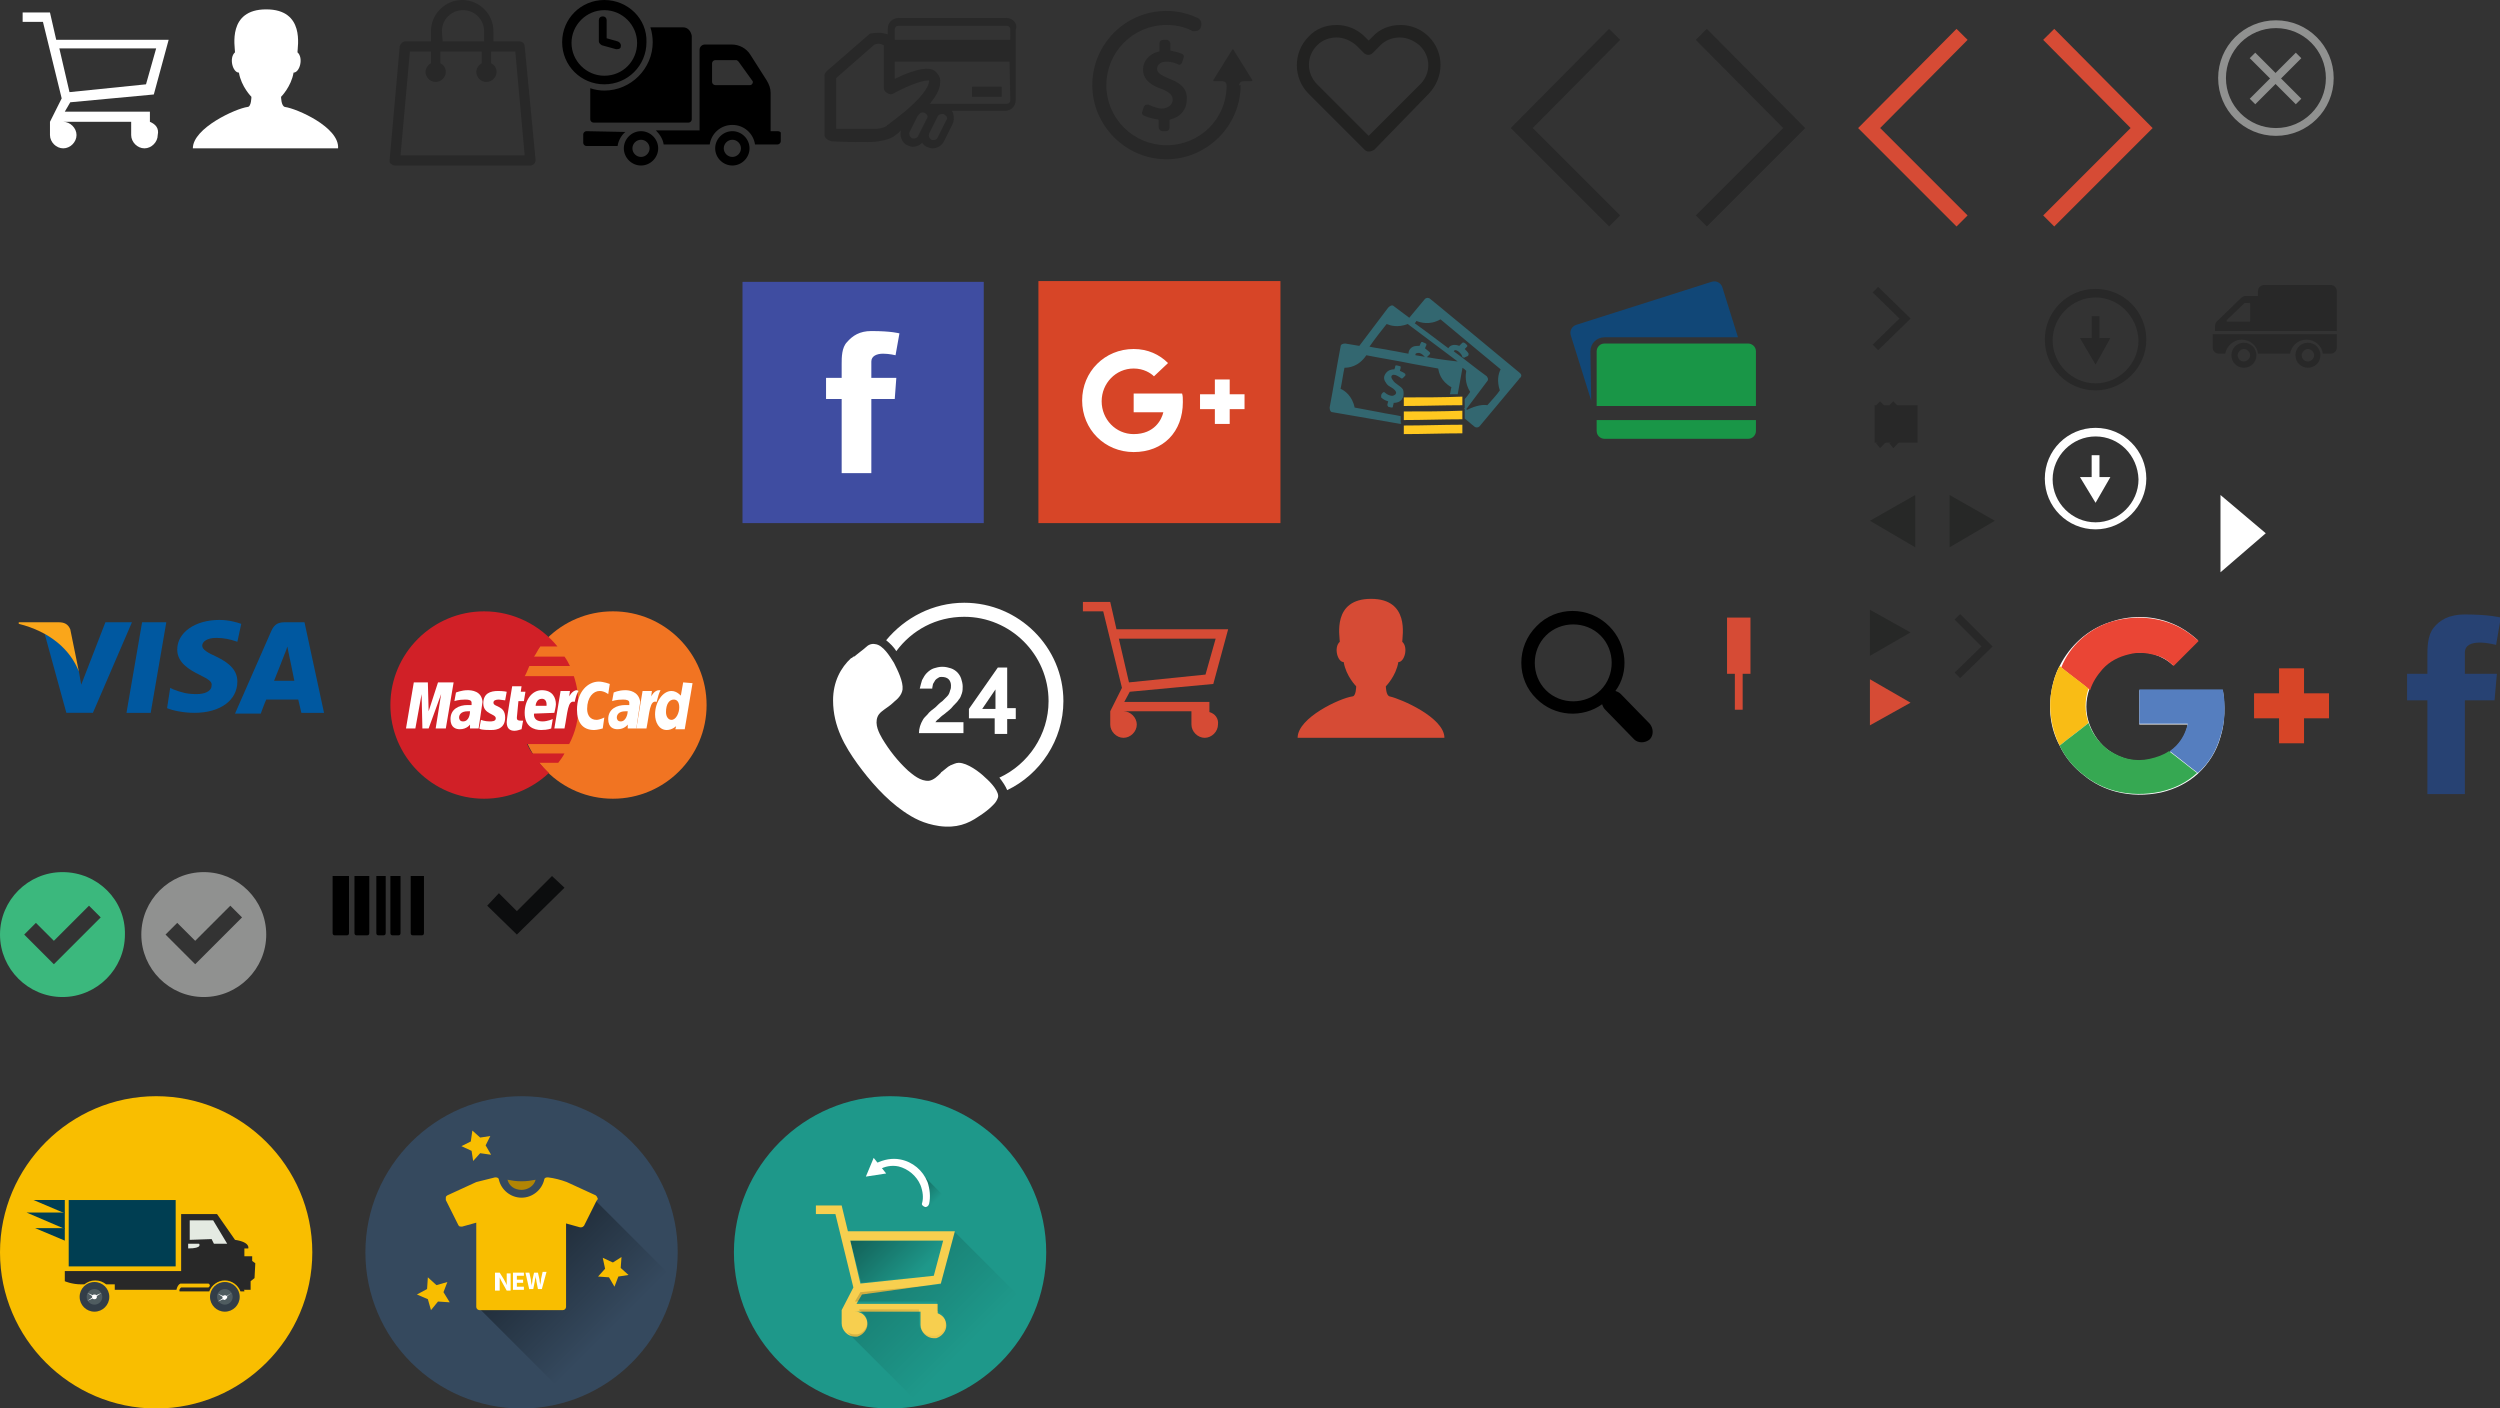 <svg xmlns="http://www.w3.org/2000/svg" xmlns:xlink="http://www.w3.org/1999/xlink" version="1.1" id="Layer_1" x="0px" y="0px" viewBox="-239 210.6 320.2 180.4" style="enable-background:new -239 210.6 320.2 180.4;" xml:space="preserve">
<rect x="-239" y="210.6" width="320.2" height="180.4" fill="#333333" stroke="none"/>
<style type="text/css">
	.st0{fill:#282828;}
	.st1{fill:#FFC820;}
	.st2{fill:#336770;}
	.st3{fill:#F17422;}
	.st4{fill:#D12027;}
	.st5{fill:#FFFFFF;}
	.st6{fill:#114777;}
	.st7{fill:#199647;}
	.st8{fill:#0058A0;}
	.st9{fill:#FAA61A;}
	.st10{fill:#3F4DA1;}
	.st11{fill:#D74527;}
	.st12{fill:#EA4535;}
	.st13{fill:#F9BC15;}
	.st14{fill:#557EBF;}
	.st15{fill:#36A852;}
	.st16{fill:#274273;}
	.st17{fill:#272827;}
	.st18{fill:#D64B35;}
	.st19{fill:none;stroke:#282828;stroke-miterlimit:10;}
	.st20{fill:none;stroke:#D64B35;stroke-width:2;stroke-miterlimit:10;}
	.st21{fill:none;stroke:#282828;stroke-width:2;stroke-miterlimit:10;}
	.st22{fill:none;stroke:#909190;stroke-miterlimit:10;}
	.st23{opacity:0.28;}
	.st24{fill:#222221;}
	.st25{fill:#3BB87D;}
	.st26{fill:#909190;}
	.st27{fill:#F9BE00;}
	.st28{fill:#35495E;}
	.st29{fill:#1E988A;}
	.st30{fill:#333E48;}
	.st31{fill:#E4EAE2;}
	.st32{fill:#73848C;}
	.st33{fill:#4F5C60;}
	.st34{fill:none;}
	.st35{opacity:0.42;fill:url(#SVGID_2_);enable-background:new    ;}
	.st36{opacity:0.42;fill:url(#SVGID_3_);enable-background:new    ;}
	.st37{fill:#F7CF4F;}
	.st38{opacity:0.5;fill:url(#SVGID_4_);enable-background:new    ;}
	.st39{opacity:0.26;fill:url(#SVGID_5_);enable-background:new    ;}
	.st40{fill:#003E52;}
	.st41{clip-path:url(#SVGID_7_);fill:#B28504;}
	.st42{clip-path:url(#SVGID_7_);fill:#F9BE00;}
	.st43{fill:#0C0D0E;}
</style>
<g>
	<rect x="1.1" y="262.5" class="st0" width="5.5" height="4.8"/>
</g>
<g>
	<g>
		<path class="st1" d="M-59.2,263.3c0,0.4,0,0.7,0,1.1c2.5,0,5-0.1,7.5-0.1c0-0.4,0-0.7,0-1.1C-54.2,263.3-56.7,263.3-59.2,263.3    L-59.2,263.3z"/>
		<path class="st1" d="M-59.2,265.1c0,0.4,0,0.7,0,1.1c2.5,0,5-0.1,7.5-0.1c0-0.4,0-0.7,0-1.1C-54.2,265-56.7,265.1-59.2,265.1    L-59.2,265.1z"/>
		<path class="st1" d="M-59.2,261.5c0,0.4,0,0.7,0,1.1c2.5,0,5-0.1,7.5-0.1c0-0.4,0-0.7,0-1.1C-54.2,261.5-56.7,261.5-59.2,261.5    L-59.2,261.5z"/>
		<g>
			<g>
				<path class="st2" d="M-44.3,258.4c-2.3-1.9-4.7-3.9-7-5.8c-1.5-1.2-3-2.5-4.5-3.7c-0.2-0.2-0.5-0.2-0.7,0l-2,2.4      c-0.7-0.5-1.3-1-2-1.5c-0.2-0.2-0.5,0-0.7,0.2c-1.2,1.6-2.5,3.3-3.7,4.9c-0.6-0.1-1.2-0.2-1.8-0.3c-0.3,0-0.6,0.1-0.6,0.4      c-0.5,2.6-0.9,5.2-1.4,7.8c0,0.3,0.1,0.6,0.4,0.6c2.9,0.5,5.8,1,8.7,1.5c0,0,0-0.1,0.1-0.1l-0.1-0.1c0-0.3,0-0.6,0-0.8      c-0.9-0.2-1.8-0.3-2.7-0.5c-1.1-0.2-2.1-0.4-3.2-0.6c-0.3-1.5-1.3-2.2-1.8-2.4c0.2-0.9,0.3-1.8,0.5-2.7c0.5,0,1.8-0.1,2.8-1.6      c2,0.4,4,0.7,5.9,1.1c1.1,0.2,2.2,0.4,3.3,0.6c0.1,0.5,0.3,1.6,1.7,2.4c-0.1,0.3-0.1,0.6-0.2,0.9c0.3,0,0.7,0,1,0      c0.2-1.1,0.4-2.2,0.6-3.3c0,0,0,0,0-0.1c0.2,0.1,0.3,0.2,0.5,0.4c-0.1,0.5-0.2,1.6,0.5,2.7c-0.2,0.3-0.4,0.6-0.7,0.9v1.1      c0,0.1,0,0.1-0.1,0.1l0.1,0.1c0,0.1,0,0.2,0,0.3c0,0.3,0,0.6,0,0.9c0.4,0.3,0.8,0.7,1.2,1c0.2,0.2,0.5,0.2,0.7,0      c1.7-2,3.4-4.1,5.1-6.1c0,0,0-0.1,0.1-0.1C-44.1,258.8-44.1,258.6-44.3,258.4L-44.3,258.4z M-57.7,256.1      c-0.1-0.3,0.3-0.3,0.5-0.3c0.3,0.1,0.5,0.3,0.7,0.5c0.1,0.1,0.2,0.1,0.3,0c0.1-0.1,0.2-0.2,0.3-0.3c0.1-0.1,0.1-0.2,0-0.3      c-0.2-0.2-0.4-0.3-0.6-0.5c0.1-0.1,0.1-0.3,0.2-0.4c0-0.1,0-0.2-0.1-0.2c-0.1-0.1-0.3-0.1-0.4-0.2c-0.1,0-0.2,0-0.2,0.1      c-0.1,0.1-0.1,0.3-0.2,0.4c-0.4,0-0.8,0-1.1,0.3c-0.2,0.2-0.3,0.4-0.3,0.7c-0.7-0.1-1.5-0.3-2.2-0.4c-0.9-0.2-1.9-0.3-2.8-0.5      c0.7-1,1.4-1.9,2.2-2.9c0.5,0.2,1.4,0.5,2.7,0c1.7,1.3,3.5,2.6,5.2,3.9c0.4,0.3,0.8,0.6,1.2,0.9      C-54.2,256.7-56,256.4-57.7,256.1L-57.7,256.1L-57.7,256.1z M-48.5,262.5c-0.5-0.1-1.4,0-2.6,0.6c0,0,0,0-0.1-0.1      c0.9-1.2,1.8-2.4,2.7-3.6c0.2-0.2,0-0.6-0.2-0.7c-1.4-1-2.7-2.1-4.1-3.1c0.1-0.3,0.5-0.1,0.7,0.1s0.3,0.3,0.4,0.6      c0,0.1,0.2,0.1,0.3,0.1c0.1-0.1,0.2-0.1,0.4-0.2c0.1-0.1,0.1-0.2,0.1-0.3c-0.1-0.2-0.3-0.4-0.5-0.6c0.1-0.1,0.2-0.2,0.3-0.3      c0.1-0.1,0-0.2-0.1-0.3c-0.1-0.1-0.2-0.2-0.3-0.2c-0.1-0.1-0.2,0-0.3,0.1s-0.2,0.2-0.3,0.3c-0.5-0.2-1.1-0.2-1.4,0.3      c-0.8-0.6-1.6-1.2-2.4-1.8l-1.9-1.4c0.1-0.1,0.2-0.2,0.2-0.3c0.5,0.2,1.7,0.6,3.1-0.2l4.8,4c1,0.8,1.9,1.6,2.9,2.4      c-0.3,0.6-0.5,1.5-0.1,2.7C-47.3,261.2-47.9,261.8-48.5,262.5L-48.5,262.5z"/>
			</g>
			<path class="st2" d="M-60.5,258.6c0.3,0,0.6,0.2,0.9,0.4c0.1,0.1,0.2,0.1,0.3,0c0.1-0.1,0.2-0.2,0.3-0.3c0-0.1,0-0.2,0-0.2     c-0.2-0.2-0.5-0.3-0.7-0.4c0-0.1,0.1-0.3,0.1-0.4s0-0.2-0.1-0.2l-0.4-0.1c-0.1,0-0.2,0-0.2,0.1c0,0.2-0.1,0.3-0.1,0.4     c-0.4,0-0.8,0.1-1.1,0.5c-0.3,0.4-0.3,0.8,0,1.2c0.1,0.2,0.3,0.4,0.5,0.5c0.3,0.2,0.6,0.3,0.8,0.7c0.1,0.3-0.3,0.5-0.5,0.5     c-0.3,0-0.7-0.2-0.9-0.4c-0.1-0.1-0.2-0.1-0.3,0c-0.1,0.1-0.2,0.2-0.2,0.4c0,0.1,0,0.2,0,0.2c0.2,0.2,0.5,0.4,0.9,0.5l-0.1,0.4     c0,0,0,0,0,0.1l0,0l0,0c0,0.1,0.1,0.1,0.1,0.2c0.1,0,0.3,0.1,0.4,0.1c0.1,0,0.2,0,0.2-0.1c0-0.2,0.1-0.3,0.1-0.5     c0.4,0,0.8-0.1,1.1-0.5v-0.1l0.1-0.1c0.1-0.3,0.1-0.7,0-1c-0.3-0.5-1-0.7-1.3-1.2C-61,258.8-60.7,258.6-60.5,258.6L-60.5,258.6z"/>
		</g>
	</g>
	<g>
		<circle class="st3" cx="-160.5" cy="300.9" r="12"/>
		<g>
			<path class="st4" d="M-164.9,301c0-1.3-0.2-2.6-0.6-3.8h-6.3c0.1-0.1,0.3-0.6,0.6-1.3h5.2c-0.2-0.4-0.4-0.8-0.7-1.2h-3.9     c0.3-0.4,0.5-0.9,0.8-1.3h2.2c-2.2-2.7-5.6-4.5-9.4-4.5c-6.6,0-12,5.4-12,12s5.4,12,12,12c3.2,0,6.2-1.3,8.3-3.3     c-0.4-0.4-0.9-0.9-1.2-1.3h2.4c0.3-0.4,0.6-0.8,0.8-1.2h-4.1c-0.3-0.4-0.5-0.8-0.7-1.2h5.4C-165.3,304.4-164.9,302.7-164.9,301z"/>
		</g>
		<g>
			<path class="st5" d="M-179.1,299c-0.8,0-1.5,0.3-1.5,0.3l-0.2,1.1c0,0,0.5-0.2,1.4-0.2c0.5,0,0.8,0.1,0.8,0.4c0,0.2,0,0.3,0,0.3     s-0.4,0-0.5,0c-1.1,0-2.2,0.5-2.2,1.8c0,1.1,0.7,1.3,1.2,1.3c0.9,0,1.3-0.6,1.3-0.6v0.5h1.1l0.5-3.4     C-177.3,299.1-178.6,299-179.1,299z M-179.7,303c-0.4,0-0.5-0.3-0.5-0.5c0-0.3,0.2-0.8,1.1-0.8c0.2,0,0.2,0,0.3,0     C-178.8,302-178.9,303-179.7,303z"/>
			<path class="st5" d="M-175.8,300.6c0,0.6,1.5,0.3,1.5,1.9c0,1.7-1.6,1.6-1.9,1.6c-1,0-1.4-0.1-1.4-0.2l0.2-1.1     c0,0,0.5,0.2,1.1,0.2c0.3,0,0.8,0,0.8-0.4c0-0.6-1.6-0.5-1.6-1.9c0-1.3,0.9-1.6,1.9-1.6c0.7,0,1.1,0.1,1.1,0.1l-0.2,1.1     c0,0-0.7-0.1-0.8-0.1C-175.5,300.2-175.8,300.3-175.8,300.6L-175.8,300.6z"/>
			<path class="st5" d="M-172.8,302.5c0,0.2,0,0.4,0.5,0.4c0.1,0,0.2,0,0.3,0l-0.2,1.1c-0.1,0-0.5,0.2-0.9,0.2c-0.6,0-1-0.3-1-1.1     c0-0.5,0.7-4.6,0.7-4.6h1.2l-0.1,0.7h0.6l-0.2,1.2h-0.7L-172.8,302.5z"/>
			<path class="st5" d="M-168,301.9c0,0,0.2-0.8,0.2-1.1c0-0.8-0.4-1.8-1.8-1.8c-1.3,0-2.2,1.3-2.2,2.9c0,1.8,1.2,2.2,2.1,2.2     c0.9,0,1.3-0.2,1.3-0.2l0.2-1.2c0,0-0.7,0.3-1.3,0.3c-1.3,0-1.1-1-1.1-1L-168,301.9L-168,301.9z M-169.6,300.1     c0.7,0,0.6,0.8,0.6,0.9h-1.4C-170.4,300.9-170.3,300.1-169.6,300.1z"/>
			<polygon class="st5" points="-180.9,298 -181.9,303.9 -183.2,303.9 -182.5,299.5 -184.1,303.9 -184.9,303.9 -185,299.5      -185.8,303.9 -187,303.9 -186,298 -184.2,298 -184.1,301.7 -182.9,298    "/>
			<path class="st5" d="M-164.9,299.1c-0.2,0.3-0.3,0.6-0.5,1.4c-0.9-0.3-0.9,1.4-1.3,3.4h-1.3l0.8-4.8h1.2l-0.1,0.7     c0,0,0.4-0.8,1-0.8C-164.9,299.1-164.9,299.1-164.9,299.1L-164.9,299.1z"/>
			<path class="st5" d="M-162.6,302.8c0.4,0,1-0.3,1-0.3l-0.2,1.4c0,0-0.7,0.2-1.1,0.2c-1.5,0-2.2-1-2.2-2.6c0-2.3,1.4-3.6,2.8-3.6     c0.6,0,1.4,0.3,1.4,0.3l-0.2,1.3c0,0-0.5-0.4-1.1-0.4c-0.8,0-1.6,0.8-1.6,2.3C-163.8,302.2-163.4,302.8-162.6,302.8L-162.6,302.8     z"/>
			<path class="st5" d="M-151.5,298l-0.3,1.7c0,0-0.5-0.6-1.2-0.6c-1.1,0-2.1,1.4-2.1,3c0,1,0.5,2,1.5,2c0.7,0,1.2-0.5,1.2-0.5     l-0.1,0.4h1.2l1-5.9L-151.5,298z M-153,302.8c-0.4,0-0.7-0.4-0.7-1c0-1,0.4-1.6,1-1.6c0.4,0,0.7,0.3,0.7,1     S-152.4,302.8-153,302.8z"/>
			<path class="st5" d="M-158.9,299c-0.9,0-1.5,0.3-1.5,0.3l-0.2,1.1c0,0,0.5-0.2,1.4-0.2c0.5,0,0.8,0.1,0.8,0.4c0,0.2,0,0.3,0,0.3     s-0.4,0-0.5,0c-1.1,0-2.2,0.5-2.2,1.8c0,1.1,0.7,1.3,1.2,1.3c0.9,0,1.3-0.6,1.3-0.6v0.5h1.1l0.5-3.4     C-157.2,299.1-158.5,299-158.9,299z M-159.5,303c-0.4,0-0.5-0.3-0.5-0.5c0-0.3,0.2-0.8,1.1-0.8c0.2,0,0.2,0,0.3,0     C-158.6,302-158.8,303-159.5,303z"/>
			<path class="st5" d="M-154.9,300.5c-0.9-0.3-0.9,1.4-1.3,3.4h-1.3l0.8-4.8h1.2l-0.1,0.7c0,0,0.4-0.8,1-0.8c0.2,0,0.2,0,0.2,0     C-154.6,299.4-154.7,299.7-154.9,300.5L-154.9,300.5z"/>
			<path class="st5" d="M-154.9,300.5"/>
		</g>
	</g>
	<g>
		<g>
			<path class="st6" d="M-35.3,255.6c0-1,0.8-1.8,1.8-1.8h17.1l-2-6.4c-0.2-0.6-0.8-0.9-1.4-0.7l-17.3,5.5c-0.6,0.2-0.9,0.8-0.7,1.4     l2.6,8.3L-35.3,255.6L-35.3,255.6z"/>
		</g>
		<path class="st7" d="M-34.5,265.8c0,0.6,0.5,1,1,1h18.4c0.6,0,1-0.5,1-1v-1.4h-20.4V265.8z"/>
		<path class="st7" d="M-14.1,255.6c0-0.6-0.5-1-1-1h-18.4c-0.6,0-1,0.5-1,1v7h20.4V255.6z"/>
	</g>
	<g>
		<polygon class="st8" points="-222.8,301.9 -220.8,290.3 -217.7,290.3 -219.7,301.9   "/>
		<path class="st8" d="M-208.1,290.5c-0.6-0.2-1.6-0.5-2.8-0.5c-3.1,0-5.4,1.6-5.4,3.8c0,1.7,1.6,2.6,2.8,3.2    c1.2,0.6,1.7,0.9,1.6,1.4c0,0.8-1,1.1-1.9,1.1c-1.3,0-1.9-0.2-3-0.6l-0.4-0.2l-0.4,2.6c0.7,0.3,2.1,0.6,3.5,0.6    c3.3,0,5.5-1.6,5.5-4c0-1.3-0.8-2.3-2.7-3.2c-1.1-0.5-1.8-0.9-1.8-1.4s0.6-1,1.8-1c1,0,1.8,0.2,2.4,0.4l0.3,0.1L-208.1,290.5"/>
		<path class="st8" d="M-200,290.3h-2.5c-0.8,0-1.3,0.2-1.7,1l-4.7,10.7h3.3c0,0,0.5-1.4,0.7-1.8c0.4,0,3.6,0,4.1,0    c0.1,0.4,0.4,1.7,0.4,1.7h2.9L-200,290.3 M-203.9,297.8c0.3-0.7,1.3-3.3,1.3-3.3s0.3-0.7,0.4-1.1l0.2,1c0,0,0.6,2.8,0.7,3.4    H-203.9z"/>
		<path class="st8" d="M-225.5,290.3l-3.1,8l-0.3-1.7c-0.6-1.9-2.4-3.9-4.4-4.9l2.8,10.2h3.4l5-11.6H-225.5"/>
		<path class="st9" d="M-231.5,290.3h-5.1v0.2c4,1,6.6,3.3,7.7,6.1l-1.1-5.4C-230.3,290.5-230.8,290.3-231.5,290.3"/>
	</g>
	<g>
		<rect x="-143.9" y="246.7" class="st10" width="30.9" height="30.9"/>
		<path class="st5" d="M-133.2,259h2v-1.8c0-0.8,0-2.1,0.7-2.8c0.7-0.8,1.6-1.4,3.1-1.4c2.6,0,3.6,0.3,3.6,0.3l-0.5,2.8    c0,0-0.8-0.2-1.6-0.2c-0.8,0-1.5,0.3-1.5,1v2.1h3.2l-0.2,2.7h-3v9.5h-3.8v-9.5h-2C-133.2,261.7-133.2,259-133.2,259z"/>
	</g>
	<g>
		<g>
			<rect x="-106" y="246.6" class="st11" width="31" height="31"/>
		</g>
		<path class="st5" d="M-79.6,261.1h-1.9v-1.9h-1.9v1.9h-1.9v1.9h1.9v1.9h1.9V263h1.9 M-93.8,261.1v2.3h3.8    c-0.2,0.9-1.1,2.8-3.8,2.8c-2.3,0-4.1-1.9-4.1-4.2s1.8-4.2,4.1-4.2c1.3,0,2.2,0.6,2.6,1l1.8-1.7c-1.1-1.1-2.6-1.8-4.4-1.8    c-3.7,0-6.6,2.9-6.6,6.6c0,3.7,2.9,6.6,6.6,6.6c3.8,0,6.3-2.6,6.3-6.4c0-0.5,0-0.8-0.1-1.1h-6.2V261.1z"/>
	</g>
	<path class="st11" d="M59.3,299.4h-3.2v-3.2h-3.2v3.2h-3.2v3.2h3.2v3.2h3.2v-3.2h3.2"/>
	<g>
		<path class="st5" d="M31.2,290.3c-2.8,0.9-5.1,3-6.4,5.6c-0.5,0.9-0.8,1.9-1,2.9c-0.5,2.5-0.2,5.1,1,7.3c0.7,1.5,1.8,2.8,3.1,3.8    c1.2,1,2.6,1.7,4.1,2.1c1.9,0.5,3.9,0.5,5.8,0.1c1.7-0.4,3.4-1.2,4.7-2.4c1.4-1.3,2.4-2.9,2.9-4.7c0.6-1.9,0.6-4,0.3-6    c-3.6,0-7.1,0-10.7,0c0,1.5,0,3,0,4.4c2.1,0,4.1,0,6.2,0c-0.2,1.4-1.1,2.7-2.3,3.5c-0.8,0.5-1.6,0.8-2.5,1c-0.9,0.2-1.8,0.2-2.7,0    c-0.9-0.2-1.8-0.6-2.5-1.1c-1.2-0.8-2.1-2.1-2.6-3.5s-0.5-3,0-4.4c0.3-1,0.9-1.9,1.6-2.7c0.9-0.9,2.1-1.6,3.4-1.9    c1.1-0.2,2.3-0.2,3.3,0.1c0.9,0.3,1.8,0.8,2.4,1.4c0.7-0.7,1.4-1.4,2.1-2.1c0.4-0.4,0.8-0.7,1.1-1.1c-1.1-1-2.3-1.8-3.7-2.3    C36.4,289.4,33.7,289.4,31.2,290.3z"/>
		<g>
			<path class="st12" d="M31.2,290.3c2.5-0.8,5.2-0.8,7.7,0.1c1.4,0.5,2.6,1.3,3.7,2.3c-0.4,0.4-0.7,0.7-1.1,1.1     c-0.7,0.7-1.4,1.4-2.1,2.1c-0.7-0.7-1.5-1.2-2.4-1.4c-1.1-0.3-2.2-0.4-3.3-0.1c-1.3,0.3-2.5,0.9-3.4,1.9     c-0.7,0.8-1.3,1.7-1.6,2.7c-1.2-1-2.5-1.9-3.7-2.9C26.1,293.3,28.5,291.2,31.2,290.3z"/>
		</g>
		<g>
			<path class="st13" d="M23.8,298.8c0.2-1,0.5-2,1-2.9c1.2,1,2.5,1.9,3.7,2.9c-0.5,1.4-0.5,3,0,4.4c-1.2,1-2.5,1.9-3.7,2.9     C23.7,303.9,23.3,301.2,23.8,298.8z"/>
		</g>
		<g>
			<path class="st14" d="M35,298.9c3.6,0,7.1,0,10.7,0c0.4,2,0.3,4.1-0.3,6c-0.5,1.8-1.5,3.5-2.9,4.7c-1.2-0.9-2.4-1.9-3.6-2.8     c1.2-0.8,2-2.1,2.3-3.5c-2.1,0-4.1,0-6.2,0C35,301.8,35,300.4,35,298.9z"/>
		</g>
		<g>
			<path class="st15" d="M24.8,306.1c1.2-1,2.5-1.9,3.7-2.9c0.5,1.4,1.4,2.6,2.6,3.5c0.8,0.5,1.6,0.9,2.5,1.1c0.9,0.2,1.8,0.2,2.7,0     c0.9-0.2,1.8-0.5,2.5-1c1.2,0.9,2.4,1.9,3.6,2.8c-1.3,1.2-2.9,2-4.7,2.4c-1.9,0.4-3.9,0.4-5.8-0.1c-1.5-0.4-2.9-1.1-4.1-2.1     C26.6,308.9,25.5,307.6,24.8,306.1z"/>
		</g>
	</g>
	<path class="st16" d="M69.3,296.9h2.6v-2.3c0-1,0-2.6,0.8-3.6s2-1.7,4-1.7c3.2,0,4.6,0.4,4.6,0.4l-0.6,3.5c0,0-1.1-0.3-2.1-0.3   s-1.9,0.3-1.9,1.3v2.7h4.1l-0.3,3.4h-3.8v12h-4.8v-12h-2.6L69.3,296.9L69.3,296.9z"/>
	<polygon class="st17" points="10.7,274 16.5,277.3 10.7,280.7  "/>
	<polygon class="st5" points="45.4,274 51.2,278.9 45.4,283.9  "/>
	<polygon class="st17" points="6.3,274 0.5,277.3 6.3,280.7  "/>
	<polygon class="st17" points="0.5,294.6 5.7,291.6 0.5,288.7  "/>
	<polygon class="st18" points="0.5,303.5 5.7,300.6 0.5,297.6  "/>
	<polyline class="st19" points="11.7,289.6 15.5,293.4 11.7,297.1  "/>
	<polyline class="st19" points="1.2,247.7 5,251.4 1.2,255.1  "/>
	<g>
		<g>
			<polygon class="st0" points="1.8,268 1.3,267.4 3.7,265 1.3,262.5 1.8,262 4.7,265    "/>
		</g>
		<g>
			<polygon class="st0" points="3.5,268 3,267.4 5.4,265 3,262.5 3.5,262 6.4,265    "/>
		</g>
	</g>
	<g>
		<polyline class="st20" points="23.4,215 35.3,227 23.4,238.9   "/>
		<polyline class="st20" points="12.3,215 0.4,227 12.3,238.9   "/>
	</g>
	<g>
		<polyline class="st21" points="-21.1,215 -9.2,227 -21.1,238.9   "/>
		<polyline class="st21" points="-32.2,215 -44.1,227 -32.2,238.9   "/>
	</g>
	<circle class="st22" cx="52.5" cy="220.6" r="6.9"/>
	<g>
		<line class="st22" x1="55.4" y1="217.7" x2="49.5" y2="223.6"/>
		<line class="st22" x1="55.4" y1="223.6" x2="49.5" y2="217.7"/>
	</g>
	<g>
		<g class="st23">
			<path class="st5" d="M-107.8,290.2"/>
		</g>
		<g>
			<g>
				<path class="st5" d="M-115.5,287.8c-4,0-7.6,1.9-10,4.8c0.5,0.4,1,0.9,1.3,1.4c2-2.7,5.1-4.4,8.7-4.4c5.9,0,10.8,4.8,10.8,10.8      c0,4.3-2.6,8.1-6.3,9.8c0.4,0.5,0.8,1.1,1,1.6c4.2-2,7.2-6.4,7.2-11.4C-102.8,293.5-108.5,287.8-115.5,287.8L-115.5,287.8z"/>
				<path class="st5" d="M-112.8,310.2c-0.7-0.7-2.3-1.9-3.4-1.9c-0.4,0-0.7,0.2-1,0.3l0,0l0,0c-0.1,0-0.1,0.1-0.2,0.1      c-0.2,0.1-0.5,0.4-0.9,0.7l0,0l0,0c-0.1,0.1-0.2,0.1-0.2,0.2l0,0l0,0c-0.4,0.4-0.9,0.9-1.5,1c-1.1,0.1-2.1-0.8-2.7-1.3      c-1.3-1.2-2.4-2.6-3.3-4.1c-0.4-0.7-1-1.8-0.6-2.8c0.2-0.5,0.7-0.8,1.1-1.1l0,0c0.3-0.2,0.7-0.5,1-0.8c0.5-0.4,1-0.9,1.1-1.6      c0.1-1-0.6-2.4-1.1-3.4c-0.5-0.8-1.4-2.3-2.4-2.4c-0.5-0.1-0.9,0.1-1.2,0.4c-0.2,0.2-0.9,0.7-1.5,1.2c0,0,0,0-0.1,0      c-0.1,0.1-0.2,0.2-0.3,0.2l0,0c-1.3,1.2-2.3,3-2.3,5.4c0,3.4,1.6,6,3.1,8.1c1.6,2.2,3.6,4.5,5.9,6.1c1.3,0.9,2.6,1.6,4.6,1.9      c2.2,0.3,3.7-0.3,5-1.2l0,0c0.8-0.5,1.4-1,1.7-1.3c0.1-0.1,0.2-0.2,0.3-0.3l0,0l0,0c0.2-0.2,0.4-0.5,0.5-0.8      C-110.9,312.1-112.1,310.8-112.8,310.2L-112.8,310.2z"/>
			</g>
			<path class="st5" d="M-117.7,299.8c-0.2,0.2-0.4,0.4-0.6,0.6c-0.3,0.2-0.6,0.5-0.9,0.8c-0.4,0.3-0.8,0.6-1,0.9     c-0.3,0.3-0.5,0.5-0.6,0.7c-0.3,0.5-0.5,1.1-0.5,1.7h5.7v-1.4h-3.6c0.1-0.1,0.2-0.3,0.4-0.4c0.2-0.2,0.4-0.4,0.7-0.6     c0.5-0.4,0.9-0.7,1.2-1.1c0.3-0.3,0.6-0.6,0.7-0.8c0.2-0.2,0.3-0.5,0.4-0.8s0.1-0.6,0.1-0.9c0-0.3-0.1-0.7-0.2-1     c-0.1-0.3-0.3-0.6-0.5-0.8c-0.2-0.2-0.5-0.4-0.8-0.5s-0.7-0.2-1.1-0.2s-0.8,0.1-1.1,0.2c-0.3,0.1-0.6,0.3-0.9,0.6     c-0.2,0.2-0.4,0.5-0.6,0.9c-0.1,0.3-0.2,0.7-0.3,1.1h1.6c0-0.2,0.1-0.5,0.1-0.6c0.1-0.2,0.2-0.3,0.3-0.5c0.1-0.1,0.2-0.2,0.4-0.3     c0.1-0.1,0.3-0.1,0.4-0.1c0.4,0,0.7,0.1,0.9,0.3c0.2,0.2,0.3,0.5,0.3,0.8c0,0.2,0,0.4-0.1,0.6     C-117.4,299.4-117.5,299.6-117.7,299.8L-117.7,299.8z"/>
			<path class="st5" d="M-110,304.6v-1.9h1.1v-1.4h-1.1v-5.2h-1.2l-3.7,5.3v1.2h3.3v2H-110z M-113.2,301.4l1.7-2.5v2.5H-113.2z"/>
		</g>
	</g>
	<g>
		<path class="st18" d="M-84.1,301.8v-1.3H-95l0.7-1.3l10.7-1l1.9-7H-96l-0.8-3.5h-3.5v1.2h2.6l2.4,9.8l-1.5,3v1.7    c0,0.9,0.8,1.7,1.7,1.7s1.7-0.8,1.7-1.7s-0.8-1.7-1.7-1.7h8.7v1.7c0,0.9,0.8,1.7,1.7,1.7s1.7-0.8,1.7-1.7    C-82.9,302.6-83.4,302-84.1,301.8L-84.1,301.8z M-95.7,292.4h12.4l-1.3,4.6l-9.8,1L-95.7,292.4z"/>
	</g>
	<g>
		<path class="st18" d="M-61,299.8c-0.5-0.1-0.5-1.3-0.5-1.3s1.3-1.3,1.6-3.1c0.8,0,1.3-1.9,0.5-2.6c0-0.7,1-5.5-4-5.5s-4,4.8-4,5.5    c-0.8,0.7-0.3,2.6,0.5,2.6c0.3,1.8,1.6,3.1,1.6,3.1s0,1.3-0.5,1.3c-1.5,0.2-7,2.7-7,5.3H-54C-54,302.5-59.6,300.1-61,299.8    L-61,299.8z"/>
	</g>
	<g>
		<path class="st5" d="M-219.8,226.2v-1.3h-10.9l0.7-1.2l10.7-1l1.9-7h-14.4l-0.8-3.5h-3.5v1.2h2.6l2.4,9.8l-1.5,3v1.7    c0,0.9,0.8,1.7,1.7,1.7c0.9,0,1.7-0.8,1.7-1.7c0-0.9-0.8-1.7-1.7-1.7h8.7v1.7c0,0.9,0.8,1.7,1.7,1.7s1.7-0.8,1.7-1.7    C-218.6,227-219.1,226.5-219.8,226.2L-219.8,226.2z M-231.4,216.8h12.4l-1.3,4.6l-9.8,1L-231.4,216.8z"/>
	</g>
	<g>
		<path class="st5" d="M-202.5,224.3c-0.5-0.1-0.5-1.3-0.5-1.3s1.3-1.3,1.6-3.1c0.8,0,1.3-1.9,0.5-2.6c0-0.7,1-5.5-4-5.5    s-4,4.8-4,5.5c-0.8,0.7-0.3,2.6,0.5,2.6c0.3,1.8,1.6,3.1,1.6,3.1s0,1.3-0.5,1.3c-1.5,0.2-7,2.7-7,5.3h18.6    C-195.5,226.9-201,224.5-202.5,224.3L-202.5,224.3z"/>
	</g>
	<g>
		<g>
			<path d="M-32.9,290.8c-2.6-2.6-6.8-2.6-9.3,0c-2.6,2.6-2.6,6.8,0,9.3c2.3,2.3,5.9,2.5,8.4,0.7c0.1,0.3,0.2,0.5,0.4,0.7l3.7,3.8     c0.5,0.5,1.4,0.5,2,0c0.5-0.5,0.5-1.4,0-2l-3.7-3.8c-0.2-0.2-0.4-0.3-0.7-0.4C-30.3,296.7-30.6,293.1-32.9,290.8L-32.9,290.8z      M-34,299c-1.9,1.9-5.1,1.9-7,0c-1.9-1.9-1.9-5.1,0-7c1.9-1.9,5.1-1.9,7,0C-32.1,293.9-32.1,297.1-34,299L-34,299z"/>
		</g>
	</g>
	<polygon class="st18" points="-14.8,289.7 -17.8,289.7 -17.8,296.9 -16.8,296.9 -16.8,301.5 -15.8,301.5 -15.8,296.9 -14.8,296.9     "/>
	<g>
		<path class="st24" d="M-56,215.3c-1-1-2.3-1.5-3.6-1.5c-1.4,0-2.7,0.5-3.6,1.5l-0.5,0.5l-0.5-0.5c-1-1-2.3-1.5-3.6-1.5    c-1.4,0-2.7,0.5-3.6,1.5c-2,2-2,5.3,0,7.3l7.2,7.2c0.1,0.1,0.3,0.2,0.4,0.2c0.1,0,0.1,0,0.2,0c0.2,0,0.4-0.1,0.6-0.2l7-7.2    C-54,220.5-54,217.3-56,215.3L-56,215.3z M-57.1,221.4l-6.6,6.6l-6.6-6.6c-1.4-1.4-1.4-3.6,0-5c0.7-0.7,1.6-1,2.5-1s1.8,0.4,2.5,1    l1,1c0.3,0.3,0.8,0.3,1.1,0l1-1c0.7-0.7,1.6-1,2.5-1s1.8,0.4,2.5,1C-55.7,217.8-55.7,220-57.1,221.4L-57.1,221.4z"/>
	</g>
	<g>
		<path class="st25" d="M-231,322.3c-4.4,0-8,3.6-8,8c0,4.4,3.6,8,8,8s8-3.6,8-8C-222.9,325.9-226.5,322.3-231,322.3L-231,322.3z     M-232.1,334.1l-3.8-3.8l1.5-1.5l2.3,2.3l4.5-4.5l1.5,1.5L-232.1,334.1z"/>
	</g>
	<g>
		<path class="st26" d="M-212.9,322.3c-4.4,0-8,3.6-8,8c0,4.4,3.6,8,8,8c4.4,0,8-3.6,8-8C-204.9,325.9-208.5,322.3-212.9,322.3    L-212.9,322.3z M-214,334.1l-3.8-3.8l1.5-1.5l2.3,2.3l4.5-4.5l1.5,1.5L-214,334.1z"/>
	</g>
	<g>
		<g id="Bag_2_">
			<g>
				<path class="st0" d="M-171.8,216.5c0-0.3-0.3-0.6-0.7-0.6h-3.3v-1.3c0-2.2-1.8-4-4-4s-4,1.8-4,4v1.3h-3.3      c-0.3,0-0.6,0.3-0.7,0.6l-1.3,14.6c0,0.2,0,0.4,0.2,0.5c0.1,0.1,0.3,0.2,0.5,0.2h17.3c0.2,0,0.4-0.1,0.5-0.2      c0.1-0.1,0.2-0.3,0.2-0.5L-171.8,216.5z M-182.4,214.6c0-1.5,1.2-2.7,2.7-2.7s2.7,1.2,2.7,2.7v1.3h-5.3L-182.4,214.6      L-182.4,214.6z M-187.7,230.5l1.2-13.3h2.7v1.5c-0.4,0.2-0.7,0.7-0.7,1.1c0,0.7,0.6,1.3,1.3,1.3s1.3-0.6,1.3-1.3      c0-0.5-0.3-0.9-0.7-1.1v-1.5h5.3v1.5c-0.4,0.2-0.7,0.7-0.7,1.1c0,0.7,0.6,1.3,1.3,1.3c0.7,0,1.3-0.6,1.3-1.3      c0-0.5-0.3-0.9-0.7-1.1v-1.5h3.1l1.2,13.3H-187.7z"/>
			</g>
		</g>
	</g>
	<g>
		<g>
			<path class="st0" d="M-110.1,212.9h-13.8c-0.8,0-1.4,0.6-1.4,1.4v0.7c-0.3-0.1-0.7-0.2-1.1-0.2c-0.6,0-1.1,0.1-1.1,0.1     c-0.1,0-0.2,0.1-0.3,0.2l-5.3,4.6c-0.2,0.2-0.3,0.4-0.3,0.6v7.6c0,0.4,0.5,0.7,0.9,0.8c0,0,2,0.1,3.7,0.1c1.1,0,1.8,0,2.3-0.1     c1.4-0.2,2-0.6,2.2-0.8c0.3-0.2,0.5-0.4,0.7-0.6c-0.2,0.7,0.1,1.6,0.8,1.9c0.2,0.1,0.5,0.2,0.7,0.2c0.5,0,0.9-0.2,1.2-0.5     c0.2,0.2,0.3,0.4,0.6,0.5c0.2,0.1,0.5,0.2,0.7,0.2c0.6,0,1.2-0.3,1.5-0.9l1.1-2.2c0.2-0.4,0.2-0.8,0.1-1.3c0-0.1-0.1-0.3-0.2-0.4     h6.8c0.8,0,1.4-0.6,1.4-1.4v-9C-108.6,213.6-109.3,212.9-110.1,212.9z M-120.3,225.8l-1.1,2.2c-0.1,0.3-0.5,0.4-0.8,0.3     c-0.3-0.2-0.4-0.5-0.3-0.8l0.9-1.8c0,0,0.3-0.7,0.8-0.7c0.1,0,0.2,0,0.3,0.1c0.1,0.1,0.3,0.2,0.3,0.4     C-120.2,225.5-120.2,225.7-120.3,225.8z M-122,223.9l-1,0.9l0,0c-0.6,0.5-1.4,1.1-2.3,1.8c-0.1,0-0.1,0-0.1,0.1     c0,0-0.3,0.3-1.3,0.4c-0.3,0-0.9,0-2.1,0c-1.1,0-2.4,0-3.1,0v-6.5l4.9-4.3c0.1,0,0.3-0.1,0.5-0.1c0.3,0,0.5,0.1,0.7,0.2v5.4     c0,0.3,0.1,0.5,0.4,0.7h0.1v0.1h0.1c0.2,0.1,0.4,0.1,0.6,0c1.2-0.7,3.5-1.7,4.5-1.7h0.1l0,0C-120,221-119.9,221.9-122,223.9z      M-117.8,226l-1.1,2.2c-0.1,0.3-0.5,0.4-0.8,0.3c-0.3-0.2-0.4-0.5-0.3-0.8l1.1-2.2c0.1-0.2,0.3-0.3,0.6-0.3c0.1,0,0.2,0,0.3,0.1     c0.1,0.1,0.3,0.2,0.3,0.4C-117.7,225.7-117.7,225.9-117.8,226z M-109.6,223.4c0,0.3-0.2,0.5-0.5,0.5h-9.8c0.8-1,1.3-1.9,1.3-2.6     c0.1-0.6-0.1-1-0.3-1.2c-0.2-0.3-0.5-0.7-1.4-0.7c-1.1,0-2.9,0.7-4.1,1.3v-2.2h14.7L-109.6,223.4z M-109.6,215.7h-14.8v-1.3     c0-0.3,0.2-0.5,0.5-0.5h13.8c0.3,0,0.5,0.2,0.5,0.5V215.7z"/>
			<polygon class="st0" points="-110.7,223 -110.7,221.7 -114.5,221.7 -114.5,223    "/>
		</g>
	</g>
	<g>
		<g>
			<path class="st0" d="M55,256.1c0,0.9,0.7,1.6,1.6,1.6s1.6-0.7,1.6-1.6s-0.7-1.6-1.6-1.6S55,255.2,55,256.1z M55.8,256.1     c0-0.4,0.4-0.8,0.8-0.8s0.8,0.4,0.8,0.8s-0.4,0.8-0.8,0.8C56.1,256.9,55.8,256.5,55.8,256.1z M44.7,253.4h15.6v1.7     c0,0.4-0.3,0.8-0.8,0.8h-1c-0.1-1-1-1.8-2.1-1.8s-1.9,0.8-2.1,1.8h-4.1c-0.1-1-1-1.8-2.1-1.8c-1,0-1.9,0.8-2.1,1.8h-0.8     c-0.4,0-0.8-0.3-0.8-0.8v-1.7H44.7z M46.8,256.1c0,0.9,0.7,1.6,1.6,1.6s1.6-0.7,1.6-1.6s-0.7-1.6-1.6-1.6S46.8,255.2,46.8,256.1z      M47.6,256.1c0-0.4,0.4-0.8,0.8-0.8s0.8,0.4,0.8,0.8s-0.4,0.8-0.8,0.8C47.9,256.9,47.6,256.5,47.6,256.1z M44.7,252.4v0.6h15.6     v-1.5V248v-0.1c0-0.4-0.3-0.8-0.8-0.8H51c-0.4,0-0.8,0.3-0.8,0.8v0.6h-1.5c-0.3,0-0.5,0.1-0.7,0.3l-3,2.9     C44.8,251.9,44.7,252.1,44.7,252.4z M46.2,251.6l2.3-2.2h0.1h0.5c0.1,0,0.1,0.1,0.1,0.1v2.2c0,0.1-0.1,0.1-0.1,0.1h-2.9     C46.2,251.8,46.2,251.7,46.2,251.6z"/>
		</g>
	</g>
	<g>
		<g id="Layer_5_2_">
			<g>
				<path class="st0" d="M-80.3,221.5c0-0.1,0.1-0.5,0.6-0.5c0,0,0.5,0,0.9,0s0.1-0.3,0.1-0.3L-81,217c0,0-0.1-0.2-0.2,0l-2.3,3.7      c0,0-0.3,0.3,0.1,0.3c0.4,0,0.9,0,0.9,0c0.3,0,0.6,0.1,0.6,0.6c0,4.2-3.4,7.6-7.7,7.6c-4.2,0-7.7-3.4-7.7-7.7      c0-4.2,3.4-7.7,7.7-7.7c1.1,0,2.2,0.2,3.2,0.7c0.1,0.1,0.3,0.1,0.4,0.1c0.4,0,0.7-0.2,0.8-0.5c0.2-0.5,0-1-0.4-1.2      c-1.3-0.6-2.6-0.9-4-0.9c-5.3,0-9.5,4.3-9.5,9.5c0,5.2,4.3,9.5,9.5,9.5s9.5-4.3,9.5-9.5C-80.3,221.6-80.3,221.5-80.3,221.5z"/>
				<path class="st0" d="M-89.2,220.7c-1.2-0.5-1.6-0.8-1.6-1.3c0-0.4,0.3-0.9,1.2-0.9c0.8,0,1.4,0.3,1.4,0.3c0.1,0,0.1,0.1,0.2,0.1      c0.2,0,0.3-0.1,0.4-0.3l0.2-0.6c0.1-0.2,0-0.4-0.2-0.5c-0.4-0.2-1.4-0.4-1.4-0.4s-0.1,0-0.1-0.1v-0.8c0-0.2-0.2-0.5-0.5-0.5H-90      c-0.3,0-0.5,0.2-0.5,0.5v0.9c0,0.1-0.1,0.1-0.1,0.1c-1.2,0.3-2,1.2-2,2.3c0,1.4,1.2,2.1,2.4,2.5c1,0.4,1.4,0.8,1.4,1.4      c0,0.6-0.6,1.1-1.4,1.1c-0.7,0-1.7-0.5-1.7-0.5c-0.1,0-0.1,0-0.2,0c-0.2,0-0.3,0.1-0.4,0.3l-0.2,0.6c-0.1,0.2,0,0.4,0.2,0.5      c0.6,0.3,1.7,0.5,1.8,0.5c0,0,0.1,0,0.1,0.1v0.9c0,0.2,0.2,0.5,0.5,0.5h0.4c0.3,0,0.5-0.2,0.5-0.5V226c0-0.1,0.1-0.1,0.1-0.1      c1.3-0.3,2.1-1.3,2.1-2.5C-86.9,222.1-87.6,221.3-89.2,220.7z"/>
			</g>
		</g>
	</g>
	<g>
		<path d="M-139.4,227.4h-0.9v-4.9c0-0.6-0.2-1.1-0.5-1.6l-2.1-3.3c-0.5-0.8-1.4-1.3-2.4-1.3h-3.4c-0.4,0-0.7,0.3-0.7,0.7v10.3h-5.6    c0.5,0.5,0.9,1.1,1,1.8h5.9c0.2-1.4,1.4-2.5,2.9-2.5s2.7,1.1,2.9,2.5h2.9c0.2,0,0.4-0.2,0.4-0.4v-1.1    C-139,227.5-139.2,227.4-139.4,227.4L-139.4,227.4z M-142.9,221.5h-4.5c-0.2,0-0.4-0.2-0.4-0.4v-2.4c0-0.2,0.2-0.4,0.4-0.4h2.7    c0.1,0,0.2,0.1,0.3,0.2l1.8,2.5C-142.5,221.2-142.7,221.5-142.9,221.5L-142.9,221.5z M-145.2,227.4c-1.2,0-2.2,1-2.2,2.2    s1,2.2,2.2,2.2s2.2-1,2.2-2.2S-144,227.4-145.2,227.4L-145.2,227.4z M-145.2,230.7c-0.6,0-1.1-0.5-1.1-1.1s0.5-1.1,1.1-1.1    s1.1,0.5,1.1,1.1S-144.6,230.7-145.2,230.7L-145.2,230.7z M-163.9,227.4c-0.2,0-0.4,0.2-0.4,0.4v1.1c0,0.2,0.2,0.4,0.4,0.4h4    c0.1-0.7,0.5-1.4,1-1.8L-163.9,227.4L-163.9,227.4z M-156.9,227.4c-1.2,0-2.2,1-2.2,2.2s1,2.2,2.2,2.2c1.2,0,2.2-1,2.2-2.2    C-154.7,228.4-155.7,227.4-156.9,227.4L-156.9,227.4z M-156.9,230.7c-0.6,0-1.1-0.5-1.1-1.1s0.5-1.1,1.1-1.1    c0.6,0,1.1,0.5,1.1,1.1S-156.3,230.7-156.9,230.7L-156.9,230.7z M-151.5,214.1h-4.2c0.2,0.6,0.3,1.3,0.3,1.9    c0,3.4-2.8,6.2-6.2,6.2c-0.6,0-1.2-0.1-1.8-0.3v4c0,0.2,0.2,0.4,0.4,0.4h12.2c0.2,0,0.4-0.2,0.4-0.4v-10.7    C-150.5,214.6-150.9,214.1-151.5,214.1L-151.5,214.1z M-161.6,210.6c-3,0-5.4,2.4-5.4,5.4s2.4,5.4,5.4,5.4s5.4-2.4,5.4-5.4    C-156.1,213-158.6,210.6-161.6,210.6L-161.6,210.6z M-161.6,220.3c-2.3,0-4.2-1.9-4.2-4.2s1.9-4.2,4.2-4.2c2.3,0,4.2,1.9,4.2,4.2    S-159.2,220.3-161.6,220.3L-161.6,220.3z M-160,216.9h-0.1l-1.8-0.5c-0.2-0.1-0.4-0.3-0.4-0.5v-2.7c0-0.3,0.2-0.5,0.5-0.5    s0.5,0.2,0.5,0.5v2.3l1.4,0.4c0.3,0.1,0.5,0.4,0.4,0.7C-159.5,216.8-159.7,216.9-160,216.9L-160,216.9z"/>
	</g>
	<g>
		<path class="st27" d="M-219,391L-219,391c-11,0-20-9-20-20l0,0c0-11,9-20,20-20l0,0c11,0,20,9,20,20l0,0C-199,382-208,391-219,391    z"/>
		<path class="st28" d="M-172.2,391L-172.2,391c-11,0-20-9-20-20l0,0c0-11,9-20,20-20l0,0c11,0,20,9,20,20l0,0    C-152.2,382-161.2,391-172.2,391z"/>
		<path class="st29" d="M-125,391L-125,391c-11,0-20-9-20-20l0,0c0-11,9-20,20-20l0,0c11,0,20,9,20,20l0,0C-105,382-114,391-125,391    z"/>
		<g>
			<ellipse class="st27" cx="-218.5" cy="378.5" rx="12.3" ry="0.3"/>
			<circle class="st30" cx="-210.2" cy="376.7" r="1.9"/>
			<path class="st0" d="M-206.7,372.1v-0.6h-1v-1h0.5c0,0,0.3-0.8-1.7-1.1l-2.3-3.3h-4.6v7.3h-14.9v1.3c0,0,0.9,0.4,2.1,0.4h0.3l0,0     h0.1c0.4-0.3,0.8-0.5,1.4-0.5c0.6,0,1,0.2,1.4,0.5h0.6l0,0h0.5v0.7h7.9c0,0,0.1-0.6,0.5-0.8h3.6c0,0,0.4,0.2,0,0.5h-3.5     c0,0-0.3,0.2-0.2,0.5h3.8c0.3-0.8,1.1-1.4,2-1.4c0.9,0,1.7,0.6,2,1.4h0.5c0-0.1,0-0.2-0.1-0.2h0.9v-1.1l0.5-0.4l0.1-1.9     L-206.7,372.1z"/>
			<path class="st31" d="M-213.5,369.9h-1.4v0.6C-213,370.5-213.5,369.9-213.5,369.9L-213.5,369.9z"/>
			<polygon class="st31" points="-209.9,369.9 -211.7,366.9 -214.7,366.9 -214.7,369.4 -211.9,369.3 -211.6,369.9    "/>
			<path class="st32" d="M-208.5,376.3"/>
			<circle class="st30" cx="-226.9" cy="376.7" r="1.9"/>
			<circle class="st33" cx="-226.9" cy="376.7" r="1"/>
			<circle class="st33" cx="-210.2" cy="376.7" r="1"/>
			<path class="st5" d="M-226.6,376.8L-226.6,376.8v-0.2l0.6-0.4l-0.7,0.3c0-0.1-0.1-0.1-0.2-0.1v-0.7v0.7c-0.1,0-0.2,0-0.2,0.1     l-0.7-0.3l0.6,0.4v0.1v0.1l-0.6,0.4l0.7-0.3c0,0.1,0.1,0.1,0.2,0.1v0.7V377C-226.8,377-226.7,377-226.6,376.8l0.6,0.4     L-226.6,376.8z"/>
			<path class="st5" d="M-209.9,376.8L-209.9,376.8v-0.2l0.6-0.4l-0.7,0.4c0-0.1-0.1-0.1-0.2-0.1v-0.7v0.7c-0.1,0-0.2,0-0.2,0.1     l-0.7-0.3l0.6,0.4v0.1v0.1l-0.6,0.4l0.7-0.3c0,0.1,0.1,0.1,0.2,0.1v0.7v-0.7C-210.1,377-210,377-209.9,376.8l0.6,0.4     L-209.9,376.8z"/>
		</g>
		<path class="st34" d="M-121.2,377.5v-1.7h-8.4c0.2,0,0.4,0,0.6,0.1l0.1-0.1h7.6L-121.2,377.5c0,0.9,0.7,1.7,1.6,1.7    c0.1,0,0.2,0,0.4,0c-0.1,0-0.2,0-0.3,0C-120.4,379.2-121.2,378.4-121.2,377.5z"/>
		
			<linearGradient id="SVGID_2_" gradientUnits="userSpaceOnUse" x1="-129.04" y1="236.59" x2="-121.566" y2="229.115" gradientTransform="matrix(1 0 0 -1 0 603.2)">
			<stop offset="0" style="stop-color:#000000"/>
			<stop offset="1" style="stop-color:#000000;stop-opacity:0"/>
		</linearGradient>
		<polygon class="st35" points="-119.4,373.9 -118.2,369.5 -130.1,369.5 -128.7,374.9   "/>
		
			<linearGradient id="SVGID_3_" gradientUnits="userSpaceOnUse" x1="-122.335" y1="241.585" x2="-119.348" y2="238.598" gradientTransform="matrix(1 0 0 -1 0 603.2)">
			<stop offset="0" style="stop-color:#000000"/>
			<stop offset="1" style="stop-color:#000000;stop-opacity:0"/>
		</linearGradient>
		<path class="st36" d="M-117.8,364.1l-4.3-4.3c0,0,2,3.7,1.2,5.3c0.5,0.5,0.5,0.5,1,1C-119.2,365.5-118.5,364.8-117.8,364.1z"/>
		<path class="st37" d="M-118.5,375l1.8-6.7l0,0h-13.7l-0.8-3.3h-3.3v1.1h2.5l2.3,9.4l-1.5,2.9v1.7c0,0.9,0.8,1.7,1.7,1.7    c0.1,0,0.2,0,0.3,0c0.7-0.2,1.3-0.9,1.3-1.6c0-0.7-0.4-1.3-1-1.5l0,0c-0.2-0.1-0.4-0.1-0.6-0.1h8.4v1.7c0,0.9,0.8,1.7,1.7,1.7    c0.1,0,0.2,0,0.3,0c0.7-0.2,1.3-0.9,1.3-1.6c0-0.8-0.4-1.3-1.1-1.6v-1.2h-10.4l0.7-1.2L-118.5,375z M-118.2,369.5l-1.2,4.5l-9.4,1    l-1.3-5.5H-118.2z"/>
		<g>
			<g>
				<g>
					<path class="st5" d="M-120.5,365.2L-120.5,365.2c-0.3-0.1-0.5-0.3-0.4-0.5c0.2-0.7,0.1-1.5-0.2-2.3c-0.5-1.2-1.6-2.1-2.8-2.4       c-0.9-0.2-1.8,0-2.5,0.4c-0.2,0.1-0.5,0-0.6-0.2s0-0.5,0.2-0.6c1-0.5,2.1-0.7,3.1-0.5c1.6,0.3,2.9,1.4,3.5,2.9       c0.3,0.9,0.4,1.9,0.2,2.8C-120.1,365.1-120.3,365.2-120.5,365.2z"/>
				</g>
				<g>
					<g>
						<polygon class="st5" points="-125.5,360.9 -128.1,361.3 -127.1,358.9       "/>
					</g>
				</g>
			</g>
		</g>
		<linearGradient id="SVGID_4_" gradientUnits="userSpaceOnUse" x1="-174.029" y1="367.466" x2="-160.624" y2="380.87">
			<stop offset="0" style="stop-color:#000000"/>
			<stop offset="1" style="stop-color:#000000;stop-opacity:0"/>
		</linearGradient>
		<path class="st38" d="M-152.5,374.6l-11.2-11.2c2.4,2.4-8.9,1.5-14.2,14.5l11.1,11.1C-162.1,384.2-157.3,379.5-152.5,374.6z"/>
		
			<linearGradient id="SVGID_5_" gradientUnits="userSpaceOnUse" x1="1126.392" y1="306.717" x2="1126.392" y2="284.658" gradientTransform="matrix(0.825 -0.825 -0.707 -0.707 -842.86 1513.186)">
			<stop offset="0" style="stop-color:#000000"/>
			<stop offset="1" style="stop-color:#000000;stop-opacity:0"/>
		</linearGradient>
		<path class="st39" d="M-106.5,378.6l-10.2-10.2l-1.8,6.7l-10.3,1l-0.7,1.2h10.5v1.2c0.7,0.2,1.1,0.8,1.1,1.6s-0.6,1.5-1.3,1.6    c-0.1,0-0.2,0-0.4,0c-0.9,0-1.7-0.8-1.7-1.7v-1.7h-7.6l-0.1,0.1c0.6,0.3,1.1,0.9,1.1,1.5c0,0.8-0.6,1.5-1.3,1.6    c-0.1,0-0.2,0-0.4,0c-0.3,0-0.6-0.1-0.9-0.3l9.2,9.2C-114.6,389.4-109,384.7-106.5,378.6z"/>
		<polygon class="st40" points="-230.7,366 -234.7,364.3 -230.7,364.3   "/>
		<polygon class="st40" points="-230.7,368 -235.6,365.9 -230.7,365.9   "/>
		<polygon class="st40" points="-230.7,369.5 -234.5,367.9 -230.7,367.9   "/>
		<rect x="-230.2" y="364.3" class="st40" width="13.7" height="8.5"/>
		<g>
			<g>
				<defs>
					<rect id="SVGID_6_" x="-182" y="361.4" width="19.6" height="17"/>
				</defs>
				<clipPath id="SVGID_7_">
					<use xlink:href="#SVGID_6_" style="overflow:visible;"/>
				</clipPath>
				<path class="st41" d="M-172.2,363c0.8,0,1.6-0.5,1.8-1.3c-0.5,0.1-1.1,0.2-1.8,0.2s-1.3-0.1-1.8-0.2      C-173.8,362.5-173.1,363-172.2,363L-172.2,363z M-172.2,363"/>
				<path class="st42" d="M-162.5,364c0-0.1-0.1-0.2-0.2-0.3l-3.7-1.7c-0.8-0.3-1.6-0.5-2.4-0.6c0,0-0.1,0-0.1,0      c-0.2,0-0.4,0.1-0.4,0.3c-0.3,1.3-1.5,2.3-2.9,2.3c-1.4,0-2.6-1-2.9-2.3c0-0.2-0.2-0.3-0.4-0.3c0,0-0.1,0-0.1,0      c-0.8,0.2-1.6,0.4-2.4,0.6l-3.7,1.7c-0.1,0.1-0.2,0.1-0.2,0.3c0,0.1,0,0.2,0,0.3l1.6,3.2c0.1,0.2,0.2,0.2,0.4,0.2      c0,0,0.1,0,0.1,0l1.8-0.5V378c0,0.2,0.2,0.4,0.4,0.4h10.7c0.2,0,0.4-0.2,0.4-0.4v-10.7l1.8,0.5c0,0,0.1,0,0.1,0      c0.2,0,0.3-0.1,0.4-0.2l1.6-3.2C-162.4,364.2-162.4,364.1-162.5,364L-162.5,364z M-162.5,364"/>
			</g>
		</g>
	</g>
	<g>
		<g>
			<path class="st0" d="M29.4,260.6c-3.6,0-6.5-2.9-6.5-6.5s2.9-6.5,6.5-6.5s6.5,2.9,6.5,6.5S32.9,260.6,29.4,260.6z M29.4,248.7     c-3,0-5.5,2.5-5.5,5.5s2.5,5.5,5.5,5.5s5.5-2.5,5.5-5.5C34.8,251.2,32.4,248.7,29.4,248.7z"/>
		</g>
		<polygon class="st0" points="29.9,253.9 29.9,251.1 28.9,251.1 28.9,253.9 27.4,253.9 29.4,257.3 31.3,253.9   "/>
	</g>
	<g>
		<g>
			<path class="st5" d="M29.4,278.4c-3.6,0-6.5-2.9-6.5-6.5c0-3.6,2.9-6.5,6.5-6.5s6.5,2.9,6.5,6.5     C35.9,275.5,32.9,278.4,29.4,278.4z M29.4,266.5c-3,0-5.5,2.5-5.5,5.5s2.5,5.5,5.5,5.5s5.5-2.5,5.5-5.5     C34.8,268.9,32.4,266.5,29.4,266.5z"/>
		</g>
		<polygon class="st5" points="29.9,271.7 29.9,268.9 28.9,268.9 28.9,271.7 27.4,271.7 29.4,275 31.3,271.7   "/>
	</g>
	<polygon class="st43" points="-172.8,330.3 -176.6,326.6 -175.1,325 -172.8,327.3 -168.3,322.8 -166.7,324.3  "/>
	<g>
		<path d="M-196.4,322.8v7.3c0,0.2,0.1,0.3,0.3,0.3h1.5c0.2,0,0.3-0.1,0.3-0.3v-7.3H-196.4z"/>
		<path d="M-193.6,322.8v7.3c0,0.2,0.1,0.3,0.3,0.3h1.3c0.2,0,0.3-0.1,0.3-0.3v-7.3H-193.6z"/>
		<path d="M-190.8,322.8v7.3c0,0.2,0.1,0.3,0.3,0.3h0.6c0.2,0,0.3-0.1,0.3-0.3v-7.3H-190.8z"/>
		<path d="M-189,322.8v7.3c0,0.2,0.1,0.3,0.3,0.3h0.7c0.2,0,0.3-0.1,0.3-0.3v-7.3H-189z"/>
		<path d="M-186.4,322.8v7.3c0,0.2,0.1,0.3,0.3,0.3h1.1c0.2,0,0.3-0.1,0.3-0.3v-7.3H-186.4z"/>
	</g>
</g>
<g>
	<path class="st5" d="M-175.6,375.8v-2.2h0.6l0.5,0.8c0.1,0.2,0.3,0.5,0.4,0.8h0c0-0.3,0-0.6,0-0.9v-0.6h0.5v2.2h-0.5l-0.5-0.9   c-0.1-0.2-0.3-0.5-0.4-0.8h0c0,0.3,0,0.6,0,1v0.7H-175.6z"/>
	<path class="st5" d="M-172,374.9h-0.8v0.5h0.9v0.4h-1.4v-2.2h1.4v0.4h-0.9v0.5h0.8V374.9z"/>
	<path class="st5" d="M-171.2,375.8l-0.5-2.2h0.5l0.2,0.9c0,0.3,0.1,0.6,0.1,0.8h0c0-0.2,0.1-0.5,0.1-0.8l0.2-0.9h0.5l0.2,0.9   c0,0.3,0.1,0.5,0.1,0.7h0c0-0.2,0.1-0.5,0.1-0.8l0.2-0.9h0.5l-0.6,2.2h-0.5l-0.2-1c0-0.2-0.1-0.4-0.1-0.7h0c0,0.3-0.1,0.5-0.1,0.7   l-0.2,1H-171.2z"/>
</g>
<polygon class="st27" points="-178.5,355.4 -177.5,356.3 -176.2,356.1 -176.8,357.3 -176.1,358.5 -177.5,358.3 -178.4,359.3   -178.6,358 -179.9,357.4 -178.7,356.8 "/>
<polygon class="st27" points="-159.4,371.6 -159.5,373 -158.5,373.9 -159.8,374.1 -160.3,375.4 -161,374.2 -162.4,374.1   -161.5,373.1 -161.8,371.7 -160.5,372.3 "/>
<polygon class="st27" points="-184.2,374.2 -183.1,375.2 -181.7,374.8 -182.2,376.1 -181.4,377.4 -182.9,377.3 -183.8,378.4   -184.2,377 -185.6,376.4 -184.3,375.7 "/>
</svg>
